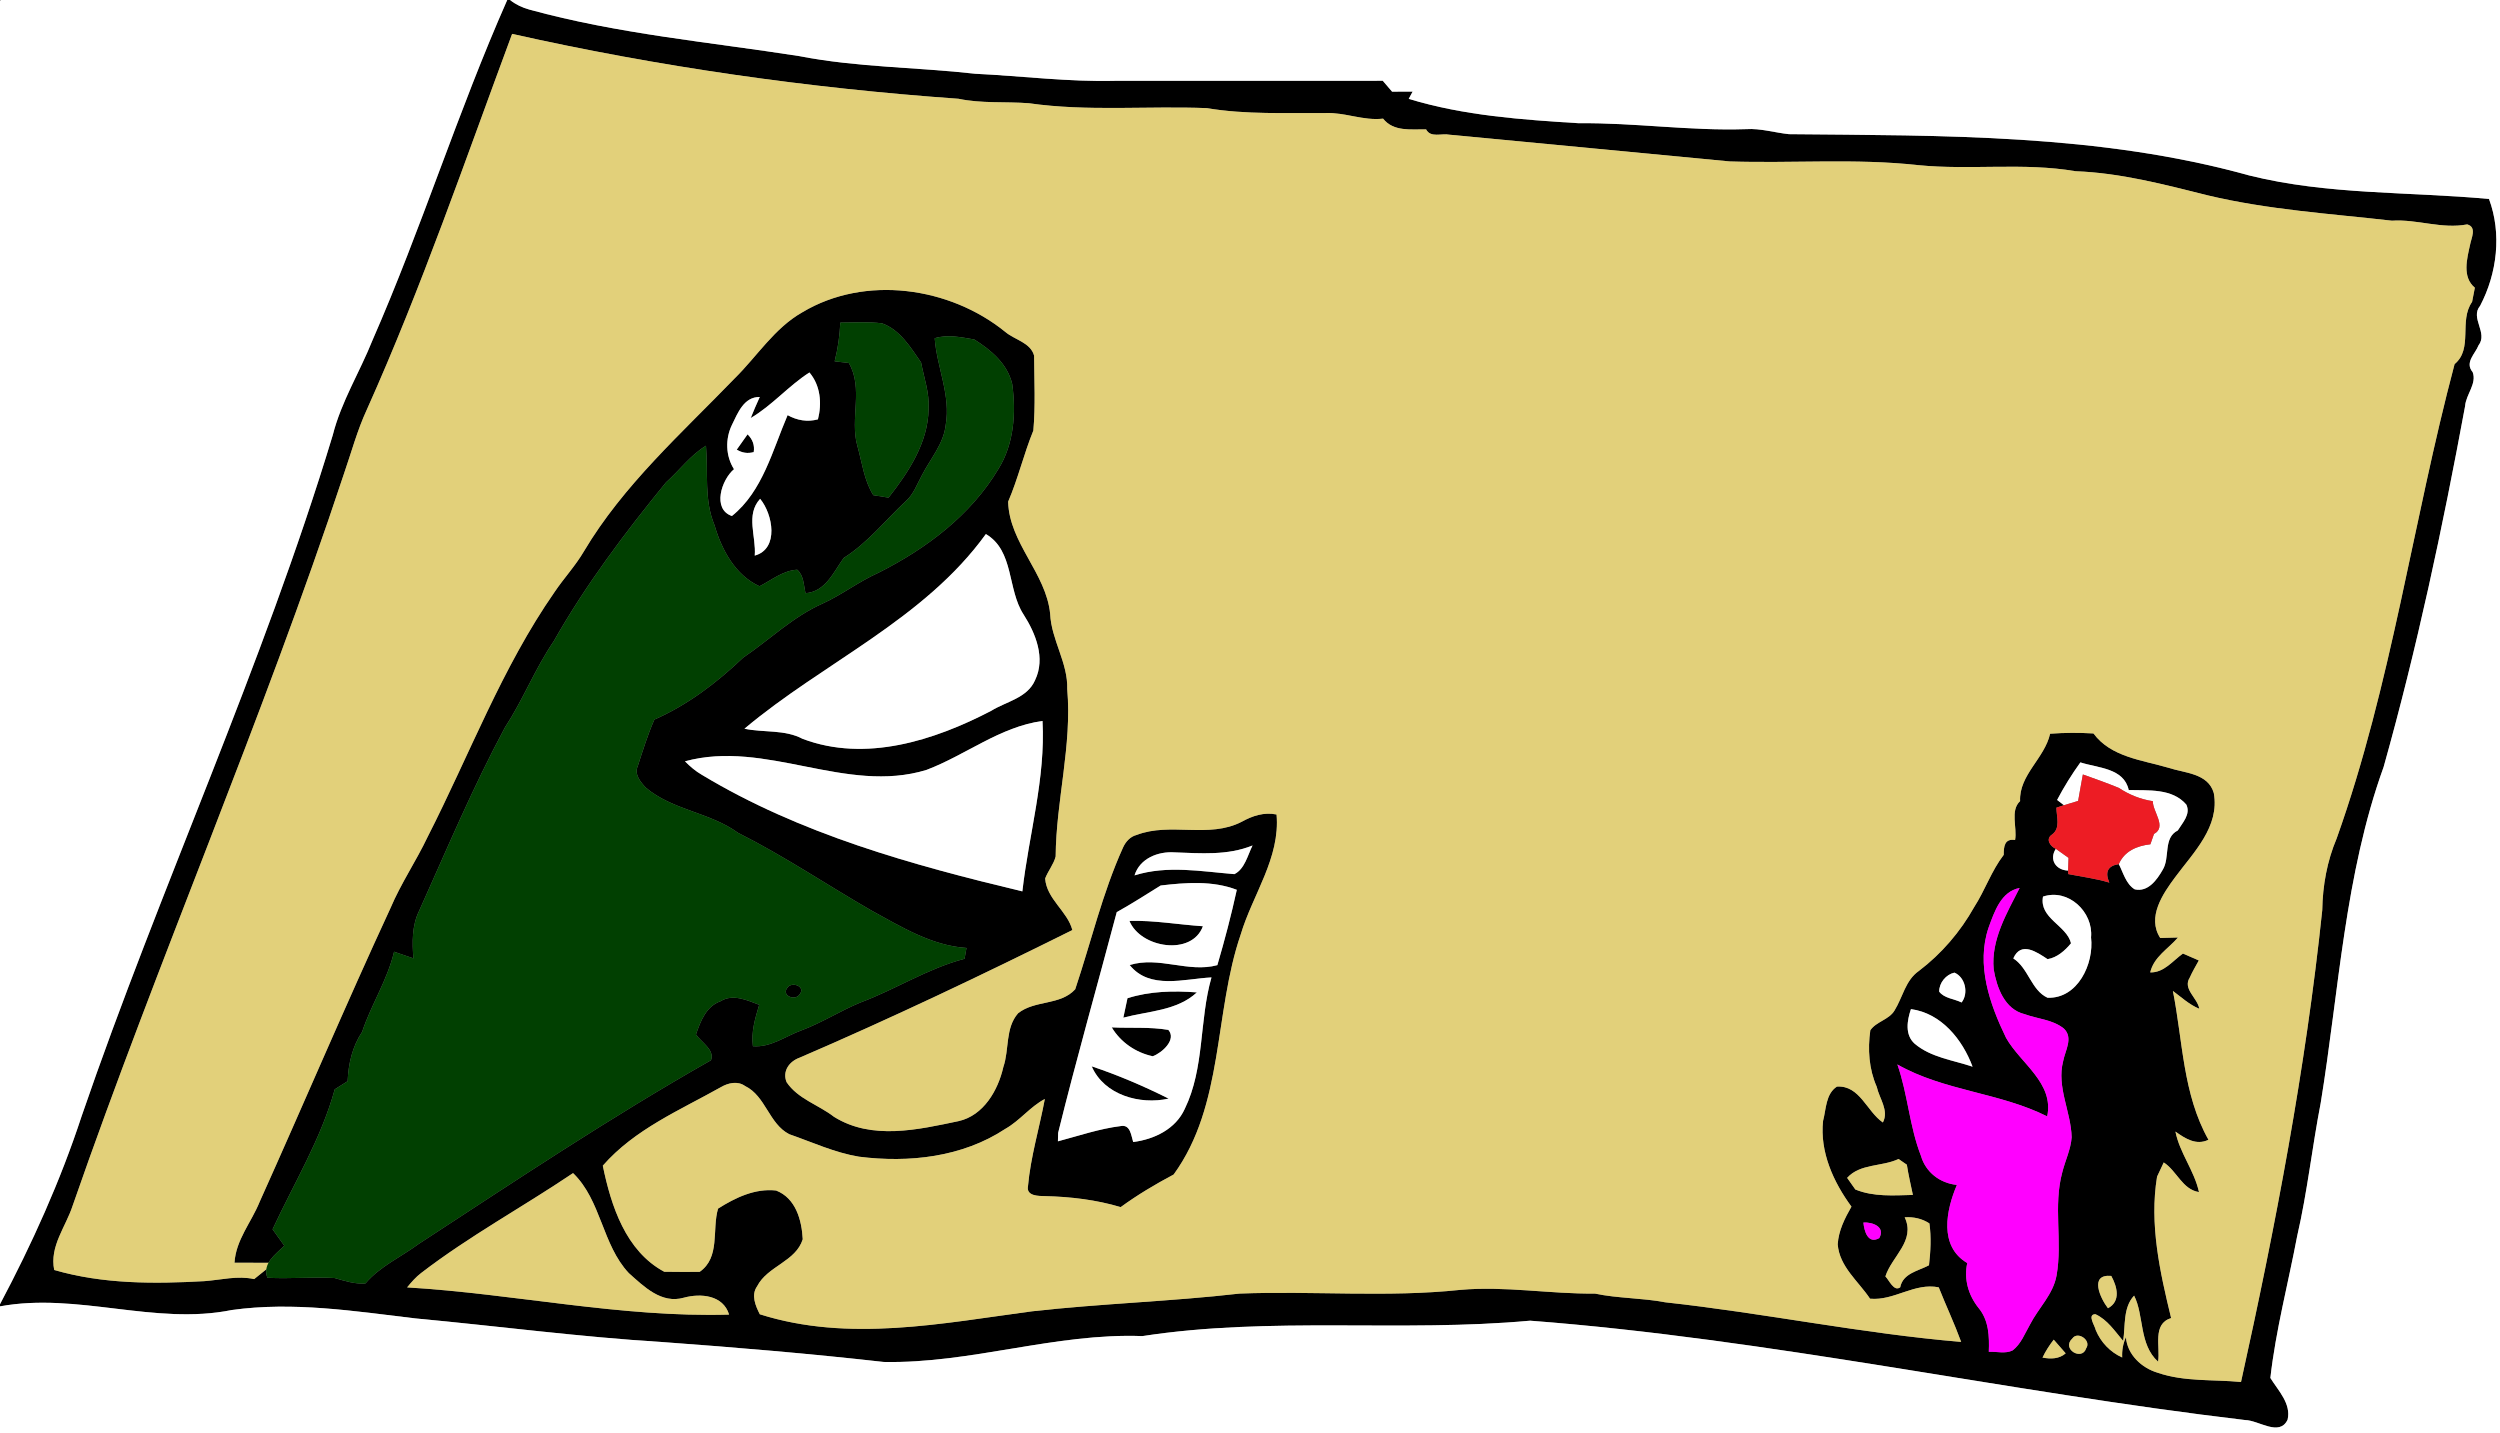 <?xml version="1.0" encoding="UTF-8" ?>
<!DOCTYPE svg PUBLIC "-//W3C//DTD SVG 1.1//EN" "http://www.w3.org/Graphics/SVG/1.1/DTD/svg11.dtd">
<svg width="464pt" height="266pt" viewBox="0 0 464 266" version="1.1" xmlns="http://www.w3.org/2000/svg">
<rect x="0" y="0" width="464" height="266" fill="#808080" stroke="none"/>
<g id="#000000ff">
<path fill="#000000" opacity="1.00" d=" M 0.00 0.00 L 0.17 0.00 C 0.12 0.04 0.04 0.11 0.00 0.14 L 0.00 0.00 Z" />
<path fill="#000000" opacity="1.00" d=" M 94.14 0.00 L 94.66 0.00 C 95.73 0.85 96.97 1.43 98.29 1.79 C 114.66 6.29 131.61 7.80 148.33 10.41 C 159.11 12.52 170.14 12.46 181.02 13.69 C 189.68 14.11 198.30 15.22 206.99 15.00 C 223.54 14.96 240.09 15.03 256.64 14.99 C 257.07 15.50 257.94 16.50 258.37 17.01 C 259.64 17.00 260.92 17.00 262.19 17.00 C 262.01 17.34 261.65 18.01 261.46 18.35 C 271.70 21.47 282.42 22.21 293.03 22.87 C 303.40 22.76 313.69 24.32 324.06 23.97 C 326.76 23.79 329.36 24.62 332.02 24.90 C 360.59 25.19 389.68 24.83 417.44 32.56 C 432.01 36.20 447.12 35.55 461.96 36.93 C 464.35 43.37 463.47 50.73 460.31 56.76 C 458.40 59.01 461.82 61.77 460.02 64.09 C 459.40 65.69 457.40 67.26 458.93 69.07 C 459.74 71.22 457.67 73.22 457.52 75.39 C 453.36 97.90 448.59 120.31 442.40 142.35 C 435.16 162.40 434.13 183.87 430.72 204.73 C 429.13 212.93 428.24 221.25 426.36 229.39 C 424.70 238.17 422.38 246.87 421.38 255.75 C 422.82 258.08 425.27 260.51 424.58 263.49 C 423.07 266.71 419.22 263.59 416.68 263.56 C 372.33 258.31 328.56 248.53 283.99 245.12 C 260.05 247.31 235.87 244.31 212.03 247.98 C 195.83 247.37 180.19 253.11 164.01 252.78 C 150.37 251.24 136.69 250.09 123.00 249.09 C 107.66 248.15 92.42 246.13 77.12 244.70 C 65.82 243.35 54.39 241.55 43.02 243.14 C 28.71 246.04 14.37 239.81 0.00 242.46 L 0.00 242.06 C 5.95 230.84 11.20 219.21 15.16 207.13 C 29.73 164.66 48.75 123.79 61.76 80.76 C 63.33 74.54 66.78 69.05 69.14 63.13 C 78.23 42.39 84.98 20.70 94.14 0.00 M 95.05 6.29 C 86.37 29.66 78.28 53.29 68.07 76.06 C 66.30 79.89 65.21 83.98 63.83 87.96 C 48.66 133.80 29.34 178.13 13.50 223.73 C 12.22 227.70 9.17 231.30 10.06 235.71 C 19.11 238.34 28.63 238.31 37.96 237.78 C 41.03 237.55 44.08 236.72 47.17 237.40 L 50.93 234.38 C 49.08 234.37 45.37 234.36 43.52 234.36 C 43.78 230.11 46.66 226.85 48.19 223.06 C 56.36 204.91 64.11 186.59 72.48 168.53 C 74.42 163.95 77.24 159.81 79.37 155.32 C 87.12 140.13 93.13 123.96 102.92 109.89 C 104.66 107.30 106.81 105.01 108.38 102.32 C 115.69 90.03 126.48 80.45 136.32 70.26 C 140.52 66.14 143.71 60.90 148.95 57.94 C 160.57 51.00 176.27 53.23 186.59 61.61 C 188.32 63.08 191.27 63.57 191.93 66.01 C 191.96 70.64 192.20 75.30 191.79 79.91 C 190.02 84.24 188.96 88.82 187.11 93.12 C 187.32 100.80 194.15 106.35 194.91 113.92 C 195.12 118.77 198.23 122.99 198.08 127.91 C 198.99 138.36 196.01 148.56 195.93 158.96 C 195.56 160.43 194.52 161.64 193.98 163.05 C 194.26 166.89 198.12 169.11 199.03 172.62 C 182.35 180.92 165.52 188.94 148.40 196.31 C 146.50 196.99 145.16 198.81 145.99 200.85 C 148.09 203.97 151.92 205.05 154.79 207.28 C 161.81 211.67 170.36 209.67 177.92 208.08 C 182.55 207.04 185.24 202.37 186.22 198.04 C 187.35 194.77 186.54 190.82 188.96 188.06 C 192.07 185.58 196.81 186.64 199.56 183.61 C 202.50 174.85 204.60 165.77 208.43 157.31 C 208.92 156.22 209.77 155.26 210.98 154.96 C 217.23 152.56 224.37 155.68 230.46 152.52 C 232.45 151.42 234.62 150.69 236.93 151.17 C 237.64 159.24 232.48 166.04 230.27 173.46 C 225.27 188.04 227.22 205.05 217.83 217.99 C 214.44 219.79 211.11 221.77 208.00 224.04 C 203.46 222.68 198.72 222.12 194.00 222.00 C 192.81 221.98 190.45 222.02 190.79 220.18 C 191.28 214.70 192.91 209.38 193.92 203.97 C 191.19 205.41 189.29 207.99 186.60 209.51 C 178.62 214.78 168.70 215.86 159.41 214.68 C 154.91 213.93 150.77 212.00 146.49 210.51 C 142.71 208.58 142.13 203.43 138.28 201.56 C 136.91 200.58 135.16 200.98 133.81 201.77 C 126.16 206.07 117.78 209.59 111.88 216.35 C 113.41 223.80 116.13 232.21 123.29 236.04 C 125.47 236.08 127.66 236.07 129.85 236.06 C 133.72 233.37 132.12 228.21 133.27 224.32 C 136.48 222.29 140.12 220.53 144.04 220.96 C 147.70 222.38 148.80 226.45 148.99 230.00 C 147.71 234.16 142.45 234.97 140.53 238.72 C 139.36 240.36 140.22 242.35 141.02 243.93 C 157.54 249.17 174.85 245.60 191.54 243.38 C 204.36 241.94 217.23 241.56 230.06 240.09 C 243.71 239.56 257.42 240.84 271.04 239.40 C 279.38 238.66 287.68 240.18 296.02 240.09 C 300.33 241.00 304.76 240.88 309.08 241.71 C 327.44 243.71 345.61 247.52 363.99 249.06 C 362.74 245.63 361.17 242.32 359.83 238.93 C 355.30 238.02 351.56 241.46 347.08 241.04 C 344.92 237.79 341.39 235.10 341.08 230.94 C 341.23 228.41 342.40 226.10 343.63 223.95 C 340.28 219.39 337.74 213.80 338.36 208.04 C 338.94 205.87 338.83 203.04 340.93 201.67 C 345.17 201.40 346.46 206.28 349.46 208.33 C 350.64 206.11 348.79 203.86 348.32 201.70 C 346.87 198.41 346.63 194.75 347.13 191.22 C 348.24 189.58 350.61 189.28 351.64 187.52 C 353.15 185.08 353.65 181.93 356.15 180.20 C 360.35 177.01 363.83 172.95 366.41 168.35 C 368.43 165.22 369.61 161.62 371.89 158.66 C 371.89 157.12 372.02 155.60 374.00 155.90 C 374.42 153.58 373.04 150.45 374.93 148.68 C 374.72 143.83 379.47 140.76 380.50 136.18 C 383.17 135.98 385.86 135.97 388.55 136.13 C 391.77 140.52 397.62 141.07 402.47 142.50 C 405.48 143.50 409.82 143.49 410.88 147.19 C 412.02 153.42 407.11 158.22 403.73 162.78 C 401.41 165.90 398.44 170.24 400.94 174.09 C 401.76 174.07 403.41 174.02 404.23 174.00 C 402.42 176.12 399.76 177.57 399.08 180.48 C 401.64 180.55 403.25 178.33 405.15 176.98 C 406.13 177.41 407.11 177.83 408.10 178.26 C 407.52 179.31 406.91 180.34 406.42 181.44 C 405.06 183.57 407.85 185.18 408.19 187.23 C 406.34 186.47 404.87 185.09 403.29 183.92 C 405.14 193.21 405.12 203.07 409.89 211.54 C 407.63 212.65 405.56 211.31 403.76 210.02 C 404.55 214.00 407.27 217.27 408.13 221.25 C 405.06 220.79 404.01 217.30 401.59 215.75 C 401.28 216.41 400.66 217.73 400.35 218.39 C 398.90 227.22 400.88 236.07 402.96 244.63 C 399.41 245.75 400.99 249.96 400.54 252.73 C 396.98 249.53 397.96 244.12 396.09 240.47 C 394.01 242.67 394.49 246.09 394.06 248.88 C 392.51 247.06 391.14 244.93 388.90 243.91 C 387.33 243.97 388.81 246.03 388.97 246.86 C 389.91 249.12 391.64 250.95 393.88 251.95 C 393.81 250.62 394.04 249.36 394.57 248.18 C 394.81 251.42 397.50 253.91 400.49 254.79 C 405.45 256.49 410.78 256.00 415.93 256.50 C 422.34 227.57 427.92 198.39 431.01 168.92 C 431.08 164.37 431.91 159.80 433.69 155.60 C 443.88 127.03 447.81 96.77 455.57 67.58 C 459.06 64.70 456.32 59.57 458.82 56.03 C 458.95 55.37 459.20 54.06 459.33 53.40 C 456.93 51.41 457.88 48.01 458.45 45.40 C 458.66 44.20 459.76 42.16 457.91 41.65 C 453.21 42.56 448.64 40.65 443.94 40.96 C 432.52 39.66 420.99 38.94 409.76 36.26 C 401.69 34.24 393.57 32.09 385.22 31.78 C 375.56 30.12 365.72 31.62 356.00 30.65 C 344.37 29.36 332.66 30.35 321.00 29.96 C 303.66 28.32 286.34 26.63 269.00 25.00 C 267.58 24.70 265.52 25.64 264.68 24.01 C 261.91 23.97 258.65 24.49 256.70 22.02 C 253.04 22.45 249.62 20.83 245.99 20.98 C 238.66 20.92 231.26 21.30 224.00 20.07 C 212.99 19.63 201.90 20.73 190.95 19.16 C 186.60 18.83 182.19 19.24 177.88 18.33 C 150.05 16.36 122.32 12.41 95.05 6.29 M 155.96 59.88 C 155.85 62.31 155.51 64.71 154.91 67.06 C 155.57 67.14 156.88 67.29 157.54 67.37 C 160.30 72.08 157.70 77.71 159.12 82.73 C 160.00 85.82 160.35 89.14 162.09 91.91 C 162.80 92.02 164.21 92.25 164.92 92.36 C 168.64 87.62 172.24 82.18 172.35 75.94 C 172.54 72.97 171.50 70.14 170.95 67.27 C 169.00 64.47 167.07 61.22 163.70 60.01 C 161.13 59.69 158.54 59.87 155.96 59.88 M 173.48 62.78 C 173.88 68.19 176.50 73.39 175.52 78.89 C 175.12 82.43 172.66 85.16 171.10 88.22 C 170.19 89.87 169.56 91.76 168.10 93.03 C 164.30 96.59 161.04 100.75 156.59 103.56 C 154.69 106.18 153.24 109.81 149.50 110.10 C 149.15 108.60 149.21 106.84 147.96 105.74 C 145.35 105.88 143.22 107.66 140.97 108.81 C 136.46 106.76 133.95 102.04 132.62 97.49 C 130.65 92.78 131.46 87.67 131.03 82.73 C 128.13 84.49 126.12 87.29 123.62 89.52 C 116.00 98.85 108.71 108.52 102.76 119.03 C 99.30 124.10 97.08 129.87 93.72 135.01 C 87.77 146.07 82.92 157.65 77.77 169.10 C 76.44 171.82 76.50 174.91 76.72 177.87 C 75.53 177.45 74.33 177.04 73.14 176.64 C 71.91 181.88 68.90 186.43 67.21 191.51 C 65.39 194.25 64.66 197.41 64.52 200.67 C 63.73 201.17 62.93 201.67 62.13 202.18 C 59.60 211.38 54.57 219.56 50.59 228.16 C 51.31 229.18 52.04 230.19 52.77 231.21 C 51.13 232.82 48.65 234.49 49.62 237.15 C 53.78 237.39 57.94 236.96 62.09 237.20 C 63.97 237.72 65.84 238.36 67.82 238.21 C 70.52 235.03 74.42 233.31 77.72 230.87 C 95.60 219.19 113.37 207.32 131.96 196.78 C 132.69 194.84 130.16 193.46 129.17 191.99 C 130.03 189.53 131.05 186.78 133.73 185.83 C 136.02 184.39 138.66 185.65 140.91 186.49 C 140.16 188.99 139.38 191.54 139.74 194.18 C 143.09 194.44 145.81 192.28 148.82 191.21 C 152.60 189.78 156.01 187.58 159.73 186.05 C 166.27 183.60 172.22 179.73 179.02 177.95 C 179.11 177.45 179.29 176.45 179.38 175.94 C 172.92 175.51 167.27 172.02 161.73 168.99 C 153.45 164.22 145.51 158.86 136.97 154.57 C 131.77 150.77 124.82 150.39 119.85 146.18 C 118.89 145.14 117.67 143.70 118.37 142.19 C 119.31 139.28 120.22 136.36 121.45 133.55 C 127.63 130.84 133.07 126.69 137.93 122.06 C 142.85 118.72 147.19 114.45 152.69 112.01 C 156.26 110.38 159.39 107.94 162.99 106.33 C 171.87 101.87 180.16 95.67 185.32 87.02 C 188.21 82.36 188.61 76.60 187.87 71.28 C 186.97 67.50 183.96 64.99 180.83 63.01 C 178.40 62.60 175.90 62.02 173.48 62.78 M 139.33 77.59 C 139.86 76.27 140.42 74.97 141.01 73.68 C 138.07 73.64 136.93 76.65 135.85 78.86 C 134.59 81.45 134.67 84.63 136.23 87.08 C 133.89 89.05 132.15 94.50 135.84 95.77 C 141.55 91.20 143.39 83.53 146.18 77.05 C 147.92 78.03 149.87 78.36 151.81 77.83 C 152.57 74.85 152.28 71.54 150.23 69.13 C 146.34 71.62 143.33 75.24 139.33 77.59 M 140.08 103.12 C 144.64 101.86 143.44 95.43 141.08 92.58 C 138.34 95.58 140.38 99.57 140.08 103.12 M 138.17 135.25 C 141.76 136.01 145.63 135.36 148.97 137.13 C 160.64 141.54 173.41 137.43 183.96 131.93 C 186.76 130.19 190.70 129.56 192.12 126.21 C 194.07 122.15 192.23 117.58 189.98 114.06 C 186.93 109.42 188.26 102.24 182.98 99.12 C 171.48 115.04 152.84 122.92 138.17 135.25 M 171.95 142.90 C 157.04 147.47 142.13 137.21 127.13 141.30 C 128.07 142.25 129.08 143.12 130.24 143.79 C 148.47 154.79 169.21 160.52 189.75 165.44 C 190.95 154.89 194.07 144.51 193.49 133.81 C 185.58 134.89 179.23 140.15 171.95 142.90 M 381.80 148.47 L 383.07 149.45 L 381.67 149.90 C 381.67 151.57 382.50 153.72 380.83 154.91 C 379.60 155.75 380.53 157.09 381.56 157.54 C 380.25 159.56 381.61 161.52 383.84 161.58 L 383.87 162.23 C 386.41 162.73 389.01 163.06 391.49 163.81 C 390.63 161.83 391.22 160.68 393.25 160.38 C 394.07 161.95 394.57 164.07 396.20 165.06 C 398.67 165.63 400.34 163.29 401.40 161.43 C 402.80 159.17 401.44 155.51 404.20 154.13 C 405.07 152.71 406.64 151.11 405.78 149.33 C 403.15 146.27 398.72 146.74 395.09 146.63 C 394.20 142.52 389.33 142.55 386.12 141.50 C 384.52 143.72 383.07 146.05 381.80 148.47 M 217.99 158.20 C 214.94 157.99 211.54 159.32 210.57 162.47 C 216.65 160.56 222.92 161.74 229.10 162.24 C 231.01 161.31 231.57 158.73 232.47 156.92 C 227.84 158.81 222.86 158.37 217.99 158.20 M 215.42 164.35 C 212.71 166.02 210.05 167.75 207.27 169.29 C 203.66 182.95 199.77 196.55 196.39 210.26 C 196.38 210.66 196.36 211.44 196.35 211.83 C 200.23 210.80 204.07 209.48 208.07 208.99 C 209.82 208.69 209.95 210.82 210.32 211.96 C 214.22 211.46 218.19 209.57 219.89 205.81 C 223.60 198.21 222.55 189.41 224.85 181.41 C 219.83 181.66 213.37 183.75 209.67 179.11 C 215.10 177.43 220.56 180.60 225.94 179.13 C 227.30 174.51 228.52 169.85 229.55 165.15 C 225.07 163.42 220.08 163.80 215.42 164.35 M 369.10 172.11 C 366.72 179.04 369.28 186.35 372.32 192.62 C 375.00 197.39 381.26 200.97 379.96 207.20 C 371.11 202.76 360.80 202.49 352.15 197.56 C 354.09 203.09 354.39 209.06 356.53 214.53 C 357.41 217.58 360.07 219.61 363.20 219.92 C 361.20 224.61 359.82 231.30 365.12 234.42 C 364.48 237.45 365.32 240.37 367.23 242.77 C 369.14 245.07 369.23 248.05 369.12 250.90 C 370.58 250.81 372.18 251.32 373.55 250.63 C 375.12 249.42 375.81 247.49 376.77 245.83 C 378.34 242.76 381.07 240.25 381.70 236.72 C 382.82 230.39 381.05 223.84 382.76 217.58 C 383.30 215.40 384.34 213.33 384.50 211.07 C 384.38 206.33 381.68 201.74 382.92 196.96 C 383.28 194.99 384.86 192.62 383.05 190.90 C 380.98 189.23 378.19 189.12 375.77 188.23 C 372.05 187.33 370.60 183.28 370.03 179.91 C 369.51 174.42 372.46 169.52 374.84 164.81 C 371.39 165.45 370.16 169.23 369.10 172.11 M 379.18 166.41 C 378.43 170.45 383.59 171.75 384.38 175.07 C 383.29 176.41 381.78 177.74 380.03 178.02 C 378.00 176.68 375.09 174.64 373.67 177.88 C 376.49 179.69 376.99 183.79 380.02 185.18 C 385.63 185.39 388.68 178.87 388.10 173.98 C 388.55 169.27 383.88 164.83 379.18 166.41 M 359.91 184.04 C 360.85 185.31 362.71 185.37 364.07 186.06 C 365.42 184.34 364.74 181.35 362.74 180.52 C 361.17 180.87 359.90 182.41 359.91 184.04 M 355.37 193.72 C 358.39 196.27 362.47 196.75 366.11 197.98 C 364.24 192.94 360.31 188.05 354.67 187.29 C 353.96 189.39 353.50 192.05 355.37 193.72 M 342.83 218.61 C 343.21 219.15 343.97 220.23 344.35 220.77 C 347.74 222.16 351.45 221.87 355.03 221.78 C 354.64 219.91 354.20 218.05 353.91 216.17 C 353.53 215.90 352.76 215.37 352.37 215.11 C 349.29 216.57 345.25 215.93 342.83 218.61 M 78.19 236.25 C 77.18 237.01 76.36 237.97 75.56 238.94 C 95.53 240.13 115.24 244.57 135.32 243.99 C 134.22 240.36 130.07 240.00 126.93 240.85 C 122.77 242.05 119.53 238.80 116.71 236.29 C 111.74 231.00 111.62 222.81 106.36 217.73 C 97.04 224.01 87.12 229.39 78.19 236.25 M 353.51 225.93 C 355.58 230.30 351.12 233.16 349.93 236.90 C 350.61 237.59 351.53 239.81 352.68 238.92 C 353.18 236.31 356.04 235.90 358.02 234.83 C 358.32 232.25 358.46 229.65 358.10 227.07 C 356.72 226.16 355.14 225.83 353.51 225.93 M 345.85 226.90 C 345.99 228.49 346.69 230.98 348.79 229.79 C 349.98 227.69 347.52 226.80 345.85 226.90 M 391.24 242.81 C 393.68 241.49 392.93 238.78 391.85 236.81 C 387.69 236.43 389.82 240.97 391.24 242.81 M 384.64 248.41 C 382.51 250.36 386.43 252.66 387.19 250.25 C 388.22 248.79 385.63 246.99 384.64 248.41 M 379.09 251.97 C 380.59 252.25 382.17 252.25 383.39 251.18 C 382.65 250.32 381.91 249.48 381.17 248.64 C 380.37 249.68 379.65 250.78 379.09 251.97 Z" />
<path fill="#000000" opacity="1.00" d=" M 136.74 83.45 C 137.40 82.49 138.07 81.54 138.75 80.61 C 139.70 81.55 140.09 82.65 139.89 83.91 C 138.77 84.22 137.72 84.06 136.74 83.45 Z" />
<path fill="#000000" opacity="1.00" d=" M 209.62 170.92 C 214.20 170.79 218.71 171.61 223.26 171.91 C 221.22 177.48 211.68 175.97 209.62 170.92 Z" />
<path fill="#000000" opacity="1.00" d=" M 146.14 183.32 C 146.93 182.11 149.59 183.07 148.43 184.52 C 147.64 185.86 144.94 184.81 146.14 183.32 Z" />
<path fill="#000000" opacity="1.00" d=" M 209.26 185.27 C 213.40 183.95 217.83 183.86 222.14 184.19 C 218.45 187.62 213.10 187.64 208.49 188.88 C 208.68 187.98 209.07 186.17 209.26 185.27 Z" />
<path fill="#000000" opacity="1.00" d=" M 206.34 190.68 C 209.84 190.86 213.38 190.56 216.85 191.15 C 218.42 192.95 215.67 195.42 213.95 196.04 C 210.82 195.38 207.98 193.44 206.34 190.68 Z" />
<path fill="#000000" opacity="1.00" d=" M 202.62 197.91 C 207.50 199.54 212.31 201.60 216.90 203.90 C 211.58 205.10 204.92 203.24 202.62 197.91 Z" />
</g>
<g id="#ffffffff">
<path fill="#ffffff" opacity="1.00" d=" M 0.17 0.00 L 94.14 0.00 C 84.98 20.70 78.23 42.39 69.14 63.13 C 66.78 69.05 63.33 74.54 61.76 80.76 C 48.75 123.79 29.73 164.66 15.16 207.13 C 11.20 219.21 5.95 230.84 0.00 242.06 L 0.00 0.14 C 0.04 0.11 0.12 0.04 0.17 0.00 Z" />
<path fill="#ffffff" opacity="1.00" d=" M 94.66 0.00 L 464.00 0.00 L 464.00 266.00 L 0.00 266.00 L 0.00 242.46 C 14.37 239.81 28.71 246.04 43.02 243.14 C 54.39 241.55 65.82 243.35 77.12 244.70 C 92.42 246.13 107.66 248.15 123.00 249.09 C 136.69 250.09 150.37 251.24 164.01 252.78 C 180.19 253.11 195.83 247.37 212.03 247.98 C 235.87 244.31 260.05 247.31 283.99 245.12 C 328.56 248.53 372.33 258.31 416.68 263.56 C 419.22 263.59 423.07 266.71 424.58 263.49 C 425.27 260.51 422.82 258.08 421.38 255.75 C 422.38 246.87 424.70 238.17 426.36 229.39 C 428.24 221.25 429.13 212.93 430.72 204.73 C 434.13 183.87 435.16 162.40 442.40 142.35 C 448.59 120.31 453.36 97.90 457.52 75.39 C 457.67 73.22 459.74 71.22 458.93 69.07 C 457.40 67.26 459.40 65.69 460.02 64.09 C 461.82 61.77 458.40 59.01 460.31 56.76 C 463.47 50.73 464.35 43.37 461.96 36.93 C 447.12 35.55 432.01 36.20 417.44 32.56 C 389.68 24.83 360.59 25.19 332.02 24.90 C 329.36 24.62 326.76 23.79 324.06 23.97 C 313.69 24.32 303.40 22.76 293.03 22.87 C 282.42 22.21 271.70 21.47 261.46 18.35 C 261.65 18.01 262.01 17.34 262.19 17.00 C 260.92 17.00 259.64 17.00 258.37 17.01 C 257.94 16.50 257.07 15.50 256.64 14.99 C 240.09 15.03 223.54 14.96 206.99 15.00 C 198.30 15.22 189.68 14.11 181.02 13.69 C 170.14 12.46 159.11 12.52 148.33 10.41 C 131.61 7.80 114.66 6.29 98.29 1.79 C 96.97 1.43 95.73 0.85 94.66 0.00 Z" />
<path fill="#ffffff" opacity="1.00" d=" M 139.33 77.59 C 143.33 75.24 146.34 71.62 150.23 69.13 C 152.28 71.54 152.57 74.85 151.81 77.83 C 149.87 78.36 147.92 78.03 146.18 77.05 C 143.39 83.53 141.55 91.20 135.84 95.77 C 132.15 94.50 133.89 89.05 136.23 87.08 C 134.67 84.63 134.59 81.45 135.85 78.86 C 136.93 76.65 138.07 73.64 141.01 73.68 C 140.42 74.97 139.86 76.27 139.33 77.59 M 136.74 83.45 C 137.72 84.06 138.77 84.22 139.89 83.91 C 140.09 82.65 139.70 81.55 138.75 80.61 C 138.07 81.54 137.40 82.49 136.74 83.45 Z" />
<path fill="#ffffff" opacity="1.00" d=" M 140.08 103.12 C 140.38 99.57 138.34 95.58 141.08 92.58 C 143.44 95.43 144.64 101.86 140.08 103.12 Z" />
<path fill="#ffffff" opacity="1.00" d=" M 138.17 135.25 C 152.84 122.92 171.48 115.04 182.98 99.12 C 188.26 102.24 186.93 109.42 189.98 114.06 C 192.23 117.58 194.07 122.15 192.12 126.21 C 190.70 129.56 186.76 130.19 183.96 131.93 C 173.41 137.43 160.64 141.54 148.97 137.13 C 145.63 135.36 141.76 136.01 138.17 135.25 Z" />
<path fill="#ffffff" opacity="1.00" d=" M 171.95 142.90 C 179.23 140.15 185.58 134.89 193.49 133.81 C 194.07 144.51 190.95 154.89 189.75 165.44 C 169.21 160.52 148.47 154.79 130.24 143.79 C 129.08 143.12 128.07 142.25 127.13 141.30 C 142.13 137.21 157.04 147.47 171.95 142.90 Z" />
<path fill="#ffffff" opacity="1.00" d=" M 381.80 148.47 C 383.07 146.05 384.52 143.72 386.12 141.50 C 389.33 142.55 394.20 142.52 395.09 146.63 C 398.72 146.74 403.15 146.27 405.78 149.33 C 406.64 151.11 405.07 152.71 404.20 154.13 C 401.44 155.51 402.80 159.17 401.40 161.43 C 400.34 163.29 398.67 165.63 396.20 165.06 C 394.57 164.07 394.07 161.95 393.25 160.38 C 394.29 157.96 396.63 156.98 399.11 156.70 C 399.28 156.22 399.61 155.26 399.78 154.78 C 402.23 153.47 399.52 150.64 399.57 148.70 C 397.30 148.36 395.15 147.49 393.25 146.23 C 391.05 145.33 388.81 144.53 386.58 143.74 C 386.25 145.37 386.02 147.02 385.70 148.65 C 384.82 148.93 383.94 149.20 383.07 149.45 L 381.80 148.47 Z" />
<path fill="#ffffff" opacity="1.00" d=" M 217.99 158.20 C 222.86 158.37 227.84 158.81 232.47 156.92 C 231.57 158.73 231.01 161.31 229.10 162.24 C 222.92 161.74 216.65 160.56 210.57 162.47 C 211.54 159.32 214.94 157.99 217.99 158.20 Z" />
<path fill="#ffffff" opacity="1.00" d=" M 381.56 157.54 C 382.35 158.09 383.13 158.65 383.92 159.22 C 383.90 160.00 383.87 160.79 383.84 161.58 C 381.61 161.52 380.25 159.56 381.56 157.54 Z" />
<path fill="#ffffff" opacity="1.00" d=" M 215.42 164.35 C 220.08 163.80 225.07 163.42 229.55 165.15 C 228.52 169.85 227.30 174.51 225.94 179.13 C 220.56 180.60 215.10 177.43 209.67 179.11 C 213.37 183.75 219.83 181.66 224.85 181.41 C 222.55 189.41 223.60 198.21 219.89 205.81 C 218.19 209.57 214.22 211.46 210.32 211.96 C 209.95 210.82 209.82 208.69 208.07 208.99 C 204.07 209.48 200.23 210.80 196.35 211.83 C 196.36 211.44 196.38 210.66 196.39 210.26 C 199.77 196.55 203.66 182.95 207.27 169.29 C 210.05 167.75 212.71 166.02 215.42 164.35 M 209.62 170.92 C 211.68 175.97 221.22 177.48 223.26 171.91 C 218.71 171.61 214.20 170.79 209.62 170.92 M 209.26 185.27 C 209.07 186.17 208.68 187.98 208.49 188.88 C 213.10 187.64 218.45 187.62 222.14 184.19 C 217.83 183.86 213.40 183.95 209.26 185.27 M 206.34 190.68 C 207.98 193.44 210.82 195.38 213.95 196.04 C 215.67 195.42 218.42 192.95 216.85 191.15 C 213.38 190.56 209.84 190.86 206.34 190.68 M 202.62 197.91 C 204.92 203.24 211.58 205.10 216.90 203.90 C 212.31 201.60 207.50 199.54 202.62 197.91 Z" />
<path fill="#ffffff" opacity="1.00" d=" M 379.18 166.41 C 383.88 164.83 388.55 169.27 388.10 173.98 C 388.68 178.87 385.63 185.39 380.02 185.18 C 376.99 183.79 376.49 179.69 373.67 177.88 C 375.09 174.64 378.00 176.68 380.03 178.02 C 381.78 177.74 383.29 176.41 384.38 175.07 C 383.59 171.75 378.43 170.45 379.18 166.41 Z" />
<path fill="#ffffff" opacity="1.00" d=" M 359.91 184.04 C 359.90 182.41 361.17 180.87 362.74 180.52 C 364.74 181.35 365.42 184.34 364.07 186.06 C 362.71 185.37 360.85 185.31 359.91 184.04 Z" />
<path fill="#ffffff" opacity="1.00" d=" M 355.37 193.72 C 353.50 192.05 353.96 189.39 354.67 187.29 C 360.31 188.05 364.24 192.94 366.11 197.98 C 362.47 196.75 358.39 196.27 355.37 193.72 Z" />
</g>
<g id="#e2d07aff">
<path fill="#e2d07a" opacity="1.00" d=" M 95.05 6.29 C 122.32 12.41 150.05 16.36 177.88 18.33 C 182.19 19.24 186.60 18.83 190.95 19.16 C 201.90 20.73 212.99 19.63 224.00 20.07 C 231.26 21.30 238.66 20.92 245.99 20.98 C 249.62 20.83 253.04 22.45 256.70 22.02 C 258.65 24.49 261.91 23.97 264.68 24.01 C 265.52 25.64 267.58 24.70 269.00 25.00 C 286.34 26.63 303.66 28.32 321.00 29.96 C 332.66 30.35 344.37 29.36 356.00 30.65 C 365.72 31.62 375.56 30.12 385.22 31.78 C 393.57 32.09 401.69 34.24 409.76 36.26 C 420.99 38.94 432.52 39.66 443.94 40.96 C 448.64 40.65 453.21 42.56 457.91 41.65 C 459.76 42.16 458.66 44.20 458.45 45.40 C 457.88 48.01 456.93 51.41 459.33 53.40 C 459.20 54.06 458.95 55.37 458.82 56.03 C 456.32 59.57 459.06 64.70 455.57 67.58 C 447.81 96.77 443.88 127.03 433.69 155.60 C 431.91 159.80 431.08 164.37 431.01 168.92 C 427.92 198.39 422.34 227.57 415.93 256.50 C 410.78 256.00 405.45 256.49 400.49 254.79 C 397.50 253.91 394.81 251.42 394.57 248.18 C 394.04 249.36 393.81 250.62 393.88 251.95 C 391.64 250.95 389.91 249.12 388.97 246.86 C 388.81 246.03 387.33 243.97 388.90 243.91 C 391.14 244.93 392.51 247.06 394.06 248.88 C 394.49 246.09 394.01 242.67 396.09 240.47 C 397.96 244.12 396.98 249.53 400.54 252.73 C 400.99 249.96 399.41 245.75 402.96 244.63 C 400.88 236.07 398.90 227.22 400.35 218.39 C 400.66 217.73 401.28 216.41 401.59 215.75 C 404.01 217.30 405.06 220.79 408.13 221.25 C 407.27 217.27 404.55 214.00 403.76 210.02 C 405.56 211.31 407.63 212.65 409.89 211.54 C 405.12 203.07 405.14 193.21 403.29 183.92 C 404.87 185.09 406.34 186.47 408.19 187.23 C 407.85 185.18 405.06 183.57 406.42 181.44 C 406.91 180.34 407.52 179.31 408.10 178.26 C 407.11 177.83 406.13 177.41 405.15 176.98 C 403.25 178.33 401.64 180.55 399.08 180.48 C 399.76 177.57 402.42 176.12 404.23 174.00 C 403.41 174.02 401.76 174.07 400.94 174.09 C 398.44 170.24 401.41 165.90 403.73 162.78 C 407.11 158.22 412.02 153.42 410.88 147.19 C 409.82 143.49 405.48 143.50 402.47 142.50 C 397.62 141.07 391.77 140.52 388.55 136.13 C 385.86 135.97 383.17 135.98 380.50 136.18 C 379.47 140.76 374.72 143.83 374.93 148.68 C 373.04 150.45 374.42 153.58 374.00 155.90 C 372.02 155.60 371.89 157.12 371.89 158.66 C 369.61 161.62 368.43 165.22 366.41 168.35 C 363.83 172.95 360.35 177.01 356.15 180.20 C 353.65 181.93 353.15 185.08 351.64 187.52 C 350.61 189.28 348.24 189.58 347.13 191.22 C 346.63 194.75 346.87 198.41 348.32 201.70 C 348.79 203.86 350.64 206.11 349.46 208.33 C 346.46 206.28 345.17 201.40 340.93 201.67 C 338.83 203.04 338.94 205.87 338.36 208.04 C 337.74 213.80 340.28 219.39 343.63 223.95 C 342.40 226.10 341.23 228.41 341.08 230.94 C 341.39 235.10 344.92 237.79 347.08 241.04 C 351.56 241.46 355.30 238.02 359.83 238.93 C 361.17 242.32 362.74 245.63 363.99 249.06 C 345.61 247.52 327.44 243.71 309.08 241.71 C 304.76 240.88 300.33 241.00 296.02 240.09 C 287.68 240.18 279.38 238.66 271.04 239.40 C 257.42 240.84 243.71 239.56 230.06 240.09 C 217.23 241.56 204.36 241.94 191.54 243.38 C 174.85 245.60 157.54 249.17 141.02 243.93 C 140.22 242.35 139.36 240.36 140.53 238.72 C 142.45 234.97 147.71 234.16 148.99 230.00 C 148.80 226.45 147.70 222.38 144.04 220.96 C 140.12 220.53 136.48 222.29 133.27 224.32 C 132.12 228.21 133.72 233.37 129.85 236.06 C 127.66 236.07 125.47 236.08 123.29 236.04 C 116.13 232.21 113.41 223.80 111.88 216.35 C 117.78 209.59 126.16 206.07 133.81 201.77 C 135.16 200.98 136.91 200.58 138.28 201.56 C 142.13 203.43 142.71 208.58 146.49 210.51 C 150.77 212.00 154.91 213.93 159.41 214.68 C 168.70 215.86 178.62 214.78 186.60 209.51 C 189.29 207.99 191.19 205.41 193.92 203.97 C 192.91 209.38 191.28 214.70 190.79 220.18 C 190.45 222.02 192.81 221.98 194.00 222.00 C 198.72 222.12 203.46 222.68 208.00 224.04 C 211.11 221.77 214.44 219.79 217.83 217.99 C 227.22 205.05 225.27 188.04 230.27 173.46 C 232.48 166.04 237.64 159.24 236.93 151.17 C 234.62 150.69 232.45 151.42 230.46 152.52 C 224.37 155.68 217.23 152.56 210.98 154.96 C 209.77 155.26 208.92 156.22 208.43 157.31 C 204.60 165.77 202.50 174.85 199.56 183.61 C 196.81 186.64 192.07 185.58 188.96 188.06 C 186.54 190.82 187.35 194.77 186.22 198.04 C 185.24 202.37 182.55 207.04 177.92 208.08 C 170.36 209.67 161.81 211.67 154.79 207.28 C 151.92 205.05 148.09 203.97 145.99 200.85 C 145.16 198.81 146.50 196.99 148.40 196.31 C 165.52 188.94 182.35 180.92 199.03 172.62 C 198.12 169.11 194.26 166.89 193.98 163.05 C 194.52 161.64 195.56 160.43 195.93 158.96 C 196.01 148.56 198.99 138.36 198.08 127.91 C 198.23 122.99 195.12 118.77 194.91 113.92 C 194.15 106.35 187.32 100.80 187.11 93.12 C 188.96 88.82 190.02 84.24 191.79 79.91 C 192.20 75.30 191.96 70.64 191.93 66.01 C 191.27 63.57 188.32 63.08 186.59 61.61 C 176.27 53.23 160.57 51.00 148.95 57.94 C 143.71 60.90 140.52 66.14 136.32 70.26 C 126.48 80.45 115.69 90.03 108.38 102.32 C 106.81 105.01 104.66 107.30 102.92 109.89 C 93.13 123.96 87.12 140.13 79.37 155.32 C 77.24 159.81 74.42 163.95 72.48 168.53 C 64.11 186.59 56.36 204.91 48.19 223.06 C 46.66 226.85 43.78 230.11 43.52 234.36 C 45.37 234.36 49.08 234.37 50.93 234.38 L 47.17 237.40 C 44.08 236.72 41.03 237.55 37.96 237.78 C 28.63 238.31 19.11 238.34 10.06 235.71 C 9.17 231.30 12.22 227.70 13.50 223.73 C 29.34 178.13 48.66 133.80 63.83 87.96 C 65.21 83.98 66.30 79.89 68.07 76.06 C 78.28 53.29 86.37 29.66 95.05 6.29 Z" />
<path fill="#e2d07a" opacity="1.00" d=" M 342.83 218.61 C 345.25 215.93 349.29 216.57 352.37 215.11 C 352.76 215.37 353.53 215.90 353.91 216.17 C 354.20 218.05 354.64 219.91 355.03 221.78 C 351.45 221.87 347.74 222.16 344.35 220.77 C 343.97 220.23 343.21 219.15 342.83 218.61 Z" />
<path fill="#e2d07a" opacity="1.00" d=" M 78.19 236.25 C 87.12 229.39 97.04 224.01 106.36 217.73 C 111.62 222.81 111.74 231.00 116.71 236.29 C 119.53 238.80 122.77 242.05 126.93 240.85 C 130.07 240.00 134.22 240.36 135.32 243.99 C 115.24 244.57 95.53 240.13 75.56 238.94 C 76.36 237.97 77.18 237.01 78.19 236.25 Z" />
<path fill="#e2d07a" opacity="1.00" d=" M 353.51 225.93 C 355.14 225.83 356.72 226.16 358.10 227.07 C 358.46 229.65 358.32 232.25 358.02 234.83 C 356.04 235.90 353.18 236.31 352.68 238.92 C 351.53 239.81 350.61 237.59 349.93 236.90 C 351.12 233.16 355.58 230.30 353.51 225.93 Z" />
<path fill="#e2d07a" opacity="1.00" d=" M 391.24 242.81 C 389.82 240.97 387.69 236.43 391.85 236.81 C 392.93 238.78 393.68 241.49 391.24 242.81 Z" />
<path fill="#e2d07a" opacity="1.00" d=" M 384.64 248.41 C 385.63 246.99 388.22 248.79 387.19 250.25 C 386.43 252.66 382.51 250.36 384.64 248.41 Z" />
<path fill="#e2d07a" opacity="1.00" d=" M 379.09 251.97 C 379.65 250.78 380.37 249.68 381.17 248.64 C 381.91 249.48 382.65 250.32 383.39 251.18 C 382.17 252.25 380.59 252.25 379.09 251.97 Z" />
</g>
<g id="#014001ff">
<path fill="#014001" opacity="1.00" d=" M 155.96 59.88 C 158.54 59.87 161.13 59.69 163.70 60.01 C 167.07 61.22 169.00 64.47 170.95 67.27 C 171.50 70.14 172.54 72.97 172.35 75.94 C 172.24 82.18 168.64 87.62 164.92 92.36 C 164.21 92.25 162.80 92.02 162.09 91.91 C 160.35 89.14 160.00 85.82 159.12 82.73 C 157.70 77.71 160.30 72.08 157.54 67.37 C 156.88 67.29 155.57 67.14 154.91 67.06 C 155.51 64.71 155.85 62.31 155.96 59.88 Z" />
<path fill="#014001" opacity="1.00" d=" M 173.48 62.78 C 175.90 62.02 178.40 62.60 180.83 63.01 C 183.96 64.99 186.97 67.50 187.87 71.28 C 188.61 76.60 188.21 82.36 185.32 87.02 C 180.16 95.67 171.87 101.87 162.99 106.33 C 159.39 107.94 156.26 110.38 152.69 112.01 C 147.19 114.45 142.85 118.72 137.93 122.06 C 133.07 126.69 127.63 130.84 121.45 133.55 C 120.22 136.36 119.31 139.28 118.37 142.19 C 117.67 143.70 118.89 145.14 119.85 146.18 C 124.82 150.39 131.77 150.77 136.97 154.57 C 145.51 158.86 153.45 164.22 161.73 168.99 C 167.27 172.02 172.92 175.51 179.38 175.94 C 179.29 176.45 179.11 177.45 179.02 177.95 C 172.22 179.73 166.27 183.60 159.73 186.05 C 156.01 187.58 152.60 189.78 148.82 191.21 C 145.81 192.28 143.09 194.44 139.74 194.18 C 139.38 191.54 140.16 188.99 140.91 186.49 C 138.66 185.65 136.02 184.39 133.73 185.83 C 131.05 186.78 130.03 189.53 129.17 191.99 C 130.16 193.46 132.69 194.84 131.96 196.78 C 113.37 207.32 95.60 219.19 77.72 230.87 C 74.42 233.31 70.52 235.03 67.82 238.21 C 65.84 238.36 63.97 237.72 62.09 237.20 C 57.94 236.96 53.78 237.39 49.62 237.15 C 48.65 234.49 51.13 232.82 52.77 231.21 C 52.04 230.19 51.31 229.18 50.59 228.16 C 54.57 219.56 59.60 211.38 62.13 202.18 C 62.93 201.67 63.73 201.17 64.52 200.67 C 64.66 197.41 65.39 194.25 67.21 191.51 C 68.90 186.43 71.91 181.88 73.14 176.64 C 74.33 177.04 75.53 177.45 76.72 177.87 C 76.50 174.91 76.44 171.82 77.77 169.10 C 82.92 157.65 87.77 146.07 93.72 135.01 C 97.08 129.87 99.30 124.10 102.76 119.03 C 108.71 108.52 116.00 98.85 123.62 89.52 C 126.12 87.29 128.13 84.49 131.03 82.73 C 131.46 87.67 130.65 92.78 132.62 97.49 C 133.95 102.04 136.46 106.76 140.97 108.81 C 143.22 107.66 145.35 105.88 147.96 105.74 C 149.21 106.84 149.15 108.60 149.50 110.10 C 153.24 109.81 154.69 106.18 156.59 103.56 C 161.04 100.75 164.30 96.59 168.10 93.03 C 169.56 91.76 170.19 89.87 171.10 88.22 C 172.66 85.16 175.12 82.43 175.52 78.89 C 176.50 73.39 173.88 68.19 173.48 62.78 M 146.14 183.32 C 144.94 184.81 147.64 185.86 148.43 184.52 C 149.59 183.07 146.93 182.11 146.14 183.32 Z" />
</g>
<g id="#ed1c24ff">
<path fill="#ed1c24" opacity="1.00" d=" M 385.70 148.65 C 386.02 147.02 386.25 145.37 386.58 143.74 C 388.81 144.53 391.05 145.33 393.25 146.23 C 395.15 147.49 397.30 148.36 399.57 148.70 C 399.52 150.64 402.23 153.47 399.78 154.78 C 399.61 155.26 399.28 156.22 399.11 156.70 C 396.63 156.98 394.29 157.96 393.25 160.38 C 391.22 160.68 390.63 161.83 391.49 163.81 C 389.01 163.06 386.41 162.73 383.87 162.23 L 383.84 161.58 C 383.87 160.79 383.90 160.00 383.92 159.22 C 383.13 158.65 382.35 158.09 381.56 157.54 C 380.53 157.09 379.60 155.75 380.83 154.91 C 382.50 153.72 381.67 151.57 381.67 149.90 L 383.07 149.45 C 383.94 149.20 384.82 148.93 385.70 148.65 Z" />
</g>
<g id="#ff00ffff">
<path fill="#ff00ff" opacity="1.00" d=" M 369.10 172.11 C 370.16 169.23 371.39 165.45 374.84 164.81 C 372.46 169.52 369.51 174.42 370.03 179.91 C 370.60 183.28 372.05 187.33 375.77 188.23 C 378.19 189.12 380.98 189.23 383.05 190.90 C 384.86 192.62 383.28 194.99 382.92 196.96 C 381.68 201.74 384.38 206.33 384.50 211.07 C 384.34 213.33 383.30 215.40 382.76 217.58 C 381.05 223.84 382.82 230.39 381.70 236.72 C 381.07 240.25 378.34 242.76 376.77 245.83 C 375.81 247.49 375.12 249.42 373.55 250.63 C 372.18 251.32 370.58 250.81 369.12 250.90 C 369.23 248.05 369.14 245.07 367.23 242.77 C 365.32 240.37 364.48 237.45 365.12 234.42 C 359.82 231.30 361.20 224.61 363.20 219.92 C 360.07 219.61 357.41 217.58 356.53 214.53 C 354.39 209.06 354.09 203.09 352.15 197.56 C 360.80 202.49 371.11 202.76 379.96 207.20 C 381.26 200.97 375.00 197.39 372.32 192.62 C 369.28 186.35 366.72 179.04 369.10 172.11 Z" />
<path fill="#ff00ff" opacity="1.00" d=" M 345.85 226.90 C 347.52 226.80 349.98 227.69 348.79 229.79 C 346.69 230.98 345.99 228.49 345.85 226.90 Z" />
</g>
</svg>
